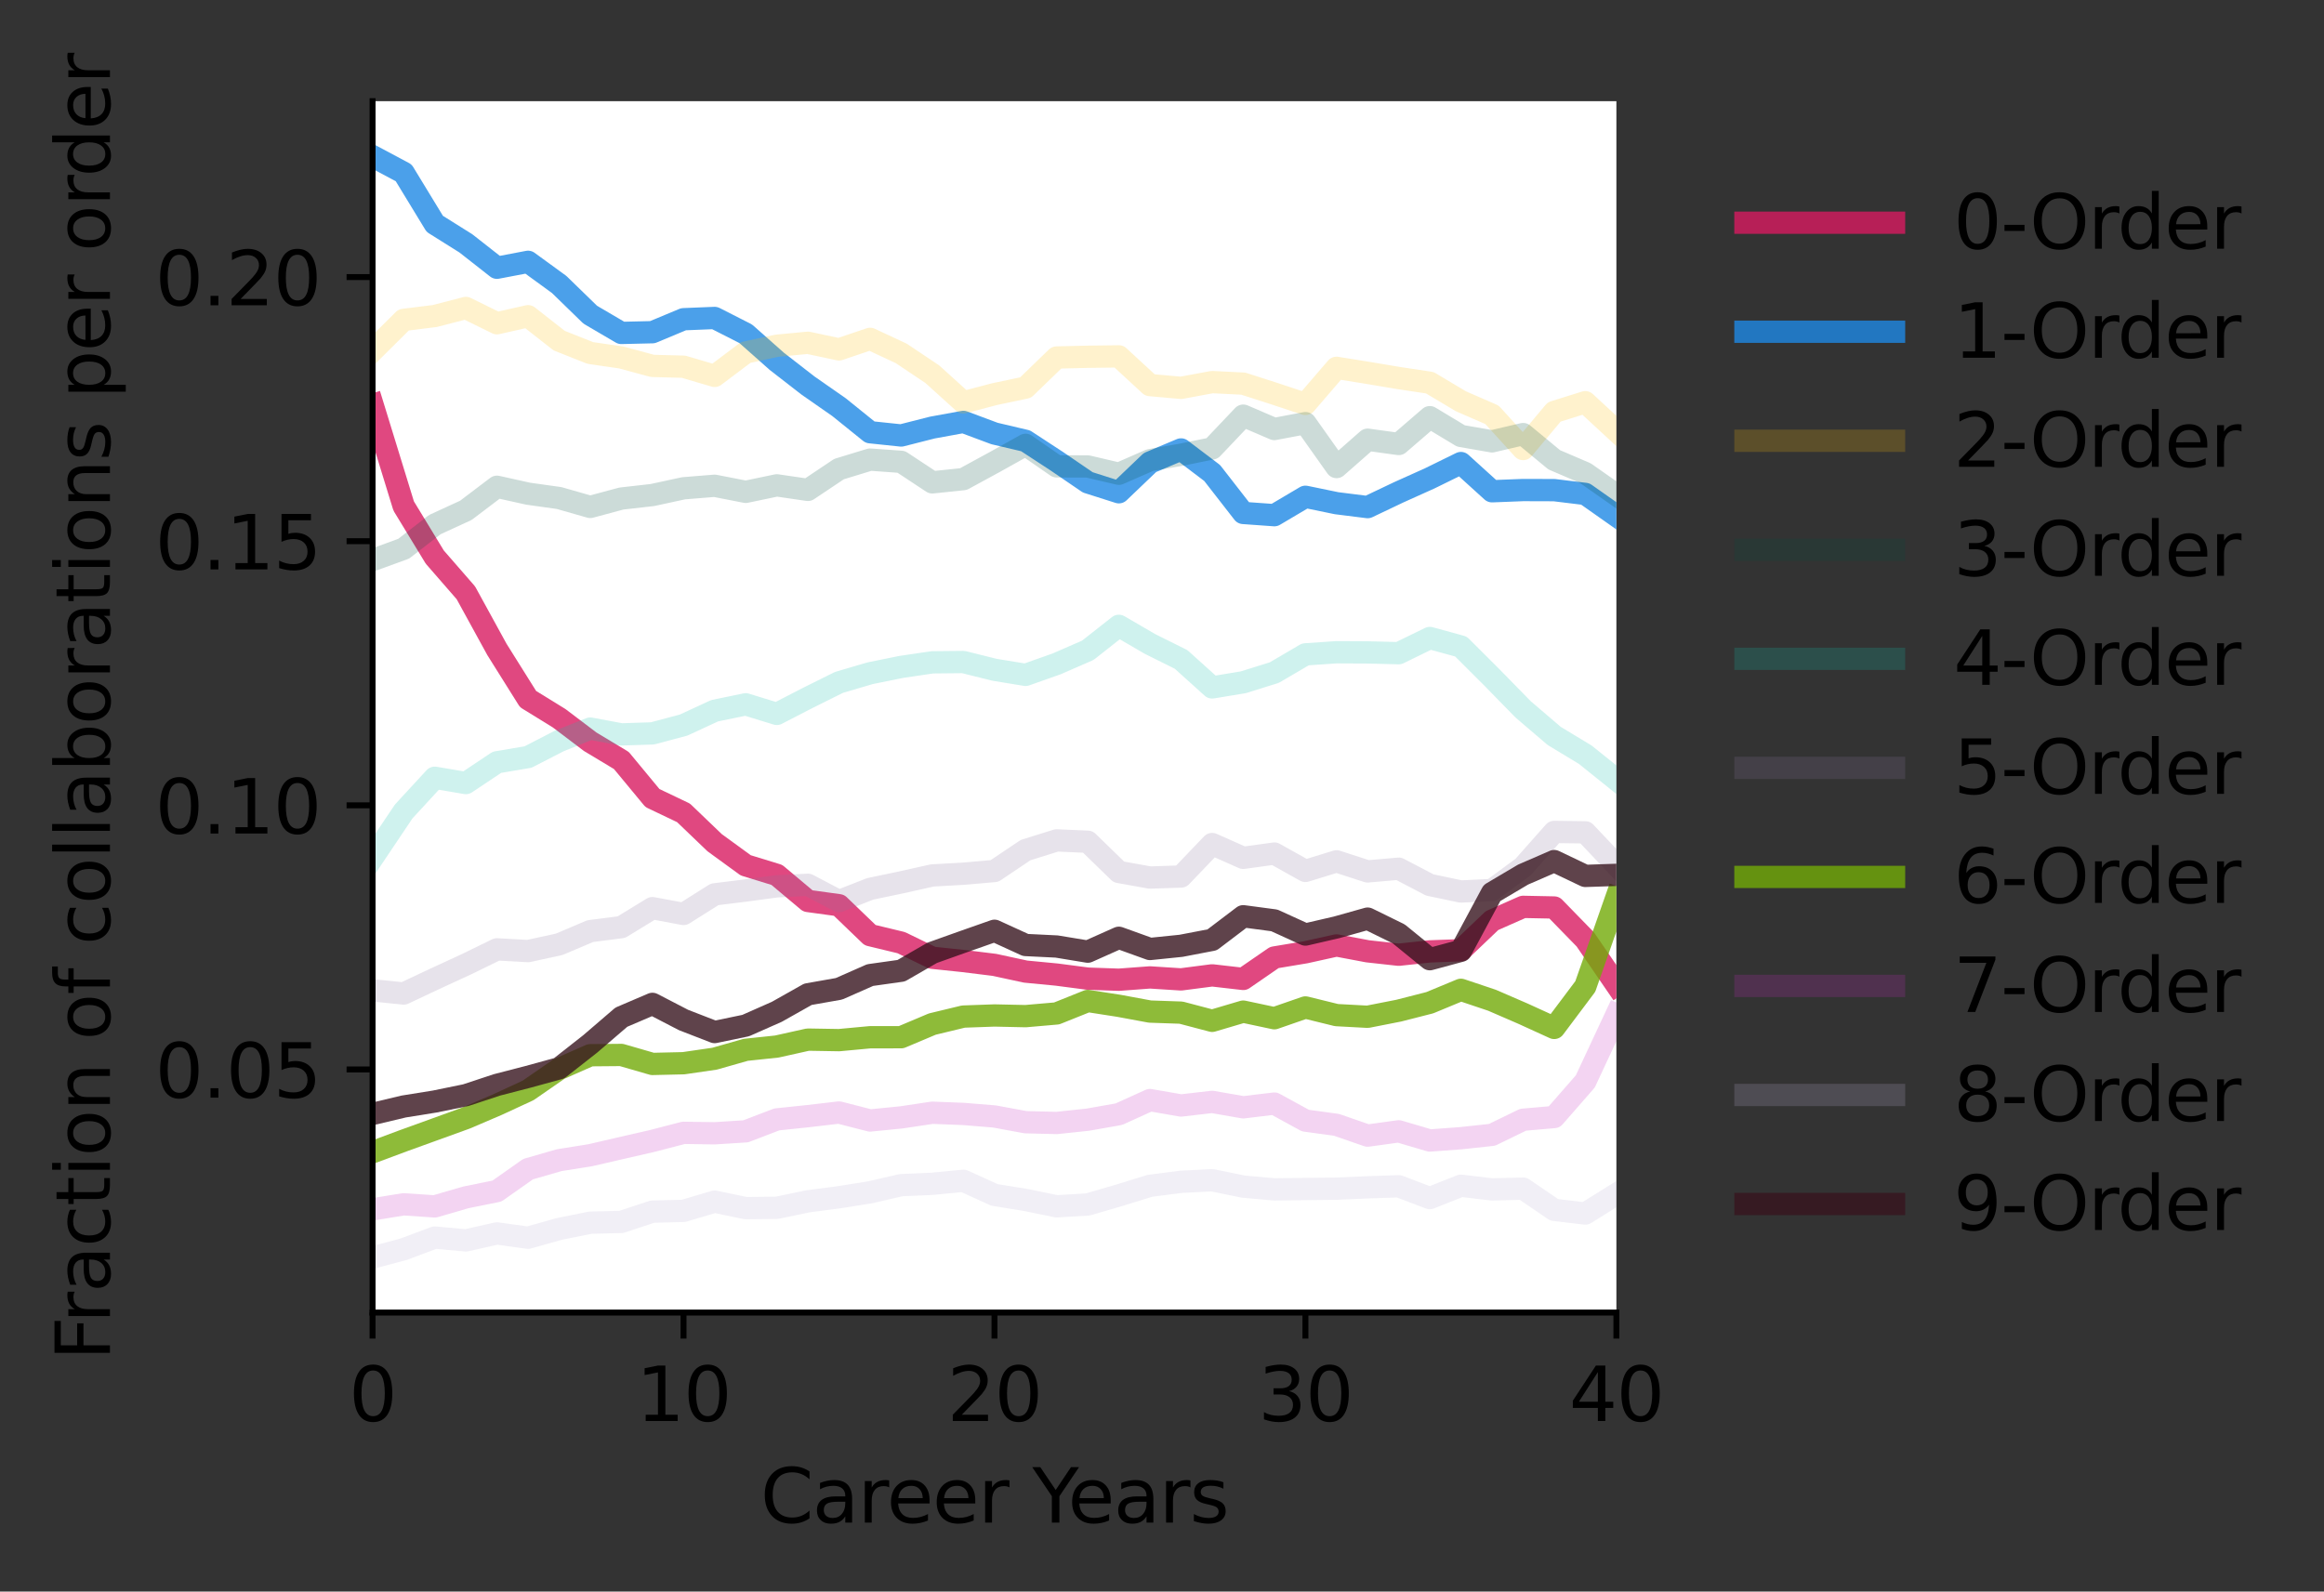 <?xml version="1.0" encoding="utf-8" standalone="no"?>
<!DOCTYPE svg PUBLIC "-//W3C//DTD SVG 1.1//EN"
  "http://www.w3.org/Graphics/SVG/1.1/DTD/svg11.dtd">
<svg xmlns:xlink="http://www.w3.org/1999/xlink" width="312.779pt" height="214.257pt" viewBox="0 0 312.779 214.257" xmlns="http://www.w3.org/2000/svg" version="1.1">
 <rect x="0" y="0" width="312.779" height="214.257" fill="#333333" stroke="none"/>
 <defs>
  <style type="text/css">*{stroke-linejoin: round; stroke-linecap: butt}</style>
 </defs>
 <g id="figure_1">
  <g id="patch_1">
   <path d="M 0 214.257 
L 312.779 214.257 
L 312.779 0 
L 0 0 
L 0 214.257 
z
" style="fill: none"/>
  </g>
  <g id="axes_1">
   <g id="patch_2">
    <path d="M 50.144 176.701 
L 217.544 176.701 
L 217.544 13.621 
L 50.144 13.621 
z
" style="fill: #ffffff"/>
   </g>
   <g id="matplotlib.axis_1">
    <g id="xtick_1">
     <g id="line2d_1">
      <defs>
       <path id="m940607145d" d="M 0 0 
L 0 3.5 
" style="stroke: #000000; stroke-width: 0.8"/>
      </defs>
      <g>
       <use xlink:href="#m940607145d" x="50.144" y="176.701" style="stroke: #000000; stroke-width: 0.8"/>
      </g>
     </g>
     <g id="text_1">
      <!-- 0 -->
      <g transform="translate(46.962 191.299)scale(0.1 -0.1)">
       <defs>
        <path id="DejaVuSans-30" d="M 2034 4250 
Q 1547 4250 1301 3770 
Q 1056 3291 1056 2328 
Q 1056 1369 1301 889 
Q 1547 409 2034 409 
Q 2525 409 2770 889 
Q 3016 1369 3016 2328 
Q 3016 3291 2770 3770 
Q 2525 4250 2034 4250 
z
M 2034 4750 
Q 2819 4750 3233 4129 
Q 3647 3509 3647 2328 
Q 3647 1150 3233 529 
Q 2819 -91 2034 -91 
Q 1250 -91 836 529 
Q 422 1150 422 2328 
Q 422 3509 836 4129 
Q 1250 4750 2034 4750 
z
" transform="scale(0.016)"/>
       </defs>
       <use xlink:href="#DejaVuSans-30"/>
      </g>
     </g>
    </g>
    <g id="xtick_2">
     <g id="line2d_2">
      <g>
       <use xlink:href="#m940607145d" x="91.994" y="176.701" style="stroke: #000000; stroke-width: 0.8"/>
      </g>
     </g>
     <g id="text_2">
      <!-- 10 -->
      <g transform="translate(85.631 191.299)scale(0.1 -0.1)">
       <defs>
        <path id="DejaVuSans-31" d="M 794 531 
L 1825 531 
L 1825 4091 
L 703 3866 
L 703 4441 
L 1819 4666 
L 2450 4666 
L 2450 531 
L 3481 531 
L 3481 0 
L 794 0 
L 794 531 
z
" transform="scale(0.016)"/>
       </defs>
       <use xlink:href="#DejaVuSans-31"/>
       <use xlink:href="#DejaVuSans-30" x="63.623"/>
      </g>
     </g>
    </g>
    <g id="xtick_3">
     <g id="line2d_3">
      <g>
       <use xlink:href="#m940607145d" x="133.844" y="176.701" style="stroke: #000000; stroke-width: 0.8"/>
      </g>
     </g>
     <g id="text_3">
      <!-- 20 -->
      <g transform="translate(127.481 191.299)scale(0.1 -0.1)">
       <defs>
        <path id="DejaVuSans-32" d="M 1228 531 
L 3431 531 
L 3431 0 
L 469 0 
L 469 531 
Q 828 903 1448 1529 
Q 2069 2156 2228 2338 
Q 2531 2678 2651 2914 
Q 2772 3150 2772 3378 
Q 2772 3750 2511 3984 
Q 2250 4219 1831 4219 
Q 1534 4219 1204 4116 
Q 875 4013 500 3803 
L 500 4441 
Q 881 4594 1212 4672 
Q 1544 4750 1819 4750 
Q 2544 4750 2975 4387 
Q 3406 4025 3406 3419 
Q 3406 3131 3298 2873 
Q 3191 2616 2906 2266 
Q 2828 2175 2409 1742 
Q 1991 1309 1228 531 
z
" transform="scale(0.016)"/>
       </defs>
       <use xlink:href="#DejaVuSans-32"/>
       <use xlink:href="#DejaVuSans-30" x="63.623"/>
      </g>
     </g>
    </g>
    <g id="xtick_4">
     <g id="line2d_4">
      <g>
       <use xlink:href="#m940607145d" x="175.694" y="176.701" style="stroke: #000000; stroke-width: 0.8"/>
      </g>
     </g>
     <g id="text_4">
      <!-- 30 -->
      <g transform="translate(169.331 191.299)scale(0.1 -0.1)">
       <defs>
        <path id="DejaVuSans-33" d="M 2597 2516 
Q 3050 2419 3304 2112 
Q 3559 1806 3559 1356 
Q 3559 666 3084 287 
Q 2609 -91 1734 -91 
Q 1441 -91 1130 -33 
Q 819 25 488 141 
L 488 750 
Q 750 597 1062 519 
Q 1375 441 1716 441 
Q 2309 441 2620 675 
Q 2931 909 2931 1356 
Q 2931 1769 2642 2001 
Q 2353 2234 1838 2234 
L 1294 2234 
L 1294 2753 
L 1863 2753 
Q 2328 2753 2575 2939 
Q 2822 3125 2822 3475 
Q 2822 3834 2567 4026 
Q 2313 4219 1838 4219 
Q 1578 4219 1281 4162 
Q 984 4106 628 3988 
L 628 4550 
Q 988 4650 1302 4700 
Q 1616 4750 1894 4750 
Q 2613 4750 3031 4423 
Q 3450 4097 3450 3541 
Q 3450 3153 3228 2886 
Q 3006 2619 2597 2516 
z
" transform="scale(0.016)"/>
       </defs>
       <use xlink:href="#DejaVuSans-33"/>
       <use xlink:href="#DejaVuSans-30" x="63.623"/>
      </g>
     </g>
    </g>
    <g id="xtick_5">
     <g id="line2d_5">
      <g>
       <use xlink:href="#m940607145d" x="217.544" y="176.701" style="stroke: #000000; stroke-width: 0.8"/>
      </g>
     </g>
     <g id="text_5">
      <!-- 40 -->
      <g transform="translate(211.181 191.299)scale(0.1 -0.1)">
       <defs>
        <path id="DejaVuSans-34" d="M 2419 4116 
L 825 1625 
L 2419 1625 
L 2419 4116 
z
M 2253 4666 
L 3047 4666 
L 3047 1625 
L 3713 1625 
L 3713 1100 
L 3047 1100 
L 3047 0 
L 2419 0 
L 2419 1100 
L 313 1100 
L 313 1709 
L 2253 4666 
z
" transform="scale(0.016)"/>
       </defs>
       <use xlink:href="#DejaVuSans-34"/>
       <use xlink:href="#DejaVuSans-30" x="63.623"/>
      </g>
     </g>
    </g>
    <g id="text_6">
     <!-- Career Years -->
     <g transform="translate(102.355 204.977)scale(0.1 -0.1)">
      <defs>
       <path id="DejaVuSans-43" d="M 4122 4306 
L 4122 3641 
Q 3803 3938 3442 4084 
Q 3081 4231 2675 4231 
Q 1875 4231 1450 3742 
Q 1025 3253 1025 2328 
Q 1025 1406 1450 917 
Q 1875 428 2675 428 
Q 3081 428 3442 575 
Q 3803 722 4122 1019 
L 4122 359 
Q 3791 134 3420 21 
Q 3050 -91 2638 -91 
Q 1578 -91 968 557 
Q 359 1206 359 2328 
Q 359 3453 968 4101 
Q 1578 4750 2638 4750 
Q 3056 4750 3426 4639 
Q 3797 4528 4122 4306 
z
" transform="scale(0.016)"/>
       <path id="DejaVuSans-61" d="M 2194 1759 
Q 1497 1759 1228 1600 
Q 959 1441 959 1056 
Q 959 750 1161 570 
Q 1363 391 1709 391 
Q 2188 391 2477 730 
Q 2766 1069 2766 1631 
L 2766 1759 
L 2194 1759 
z
M 3341 1997 
L 3341 0 
L 2766 0 
L 2766 531 
Q 2569 213 2275 61 
Q 1981 -91 1556 -91 
Q 1019 -91 701 211 
Q 384 513 384 1019 
Q 384 1609 779 1909 
Q 1175 2209 1959 2209 
L 2766 2209 
L 2766 2266 
Q 2766 2663 2505 2880 
Q 2244 3097 1772 3097 
Q 1472 3097 1187 3025 
Q 903 2953 641 2809 
L 641 3341 
Q 956 3463 1253 3523 
Q 1550 3584 1831 3584 
Q 2591 3584 2966 3190 
Q 3341 2797 3341 1997 
z
" transform="scale(0.016)"/>
       <path id="DejaVuSans-72" d="M 2631 2963 
Q 2534 3019 2420 3045 
Q 2306 3072 2169 3072 
Q 1681 3072 1420 2755 
Q 1159 2438 1159 1844 
L 1159 0 
L 581 0 
L 581 3500 
L 1159 3500 
L 1159 2956 
Q 1341 3275 1631 3429 
Q 1922 3584 2338 3584 
Q 2397 3584 2469 3576 
Q 2541 3569 2628 3553 
L 2631 2963 
z
" transform="scale(0.016)"/>
       <path id="DejaVuSans-65" d="M 3597 1894 
L 3597 1613 
L 953 1613 
Q 991 1019 1311 708 
Q 1631 397 2203 397 
Q 2534 397 2845 478 
Q 3156 559 3463 722 
L 3463 178 
Q 3153 47 2828 -22 
Q 2503 -91 2169 -91 
Q 1331 -91 842 396 
Q 353 884 353 1716 
Q 353 2575 817 3079 
Q 1281 3584 2069 3584 
Q 2775 3584 3186 3129 
Q 3597 2675 3597 1894 
z
M 3022 2063 
Q 3016 2534 2758 2815 
Q 2500 3097 2075 3097 
Q 1594 3097 1305 2825 
Q 1016 2553 972 2059 
L 3022 2063 
z
" transform="scale(0.016)"/>
       <path id="DejaVuSans-20" transform="scale(0.016)"/>
       <path id="DejaVuSans-59" d="M -13 4666 
L 666 4666 
L 1959 2747 
L 3244 4666 
L 3922 4666 
L 2272 2222 
L 2272 0 
L 1638 0 
L 1638 2222 
L -13 4666 
z
" transform="scale(0.016)"/>
       <path id="DejaVuSans-73" d="M 2834 3397 
L 2834 2853 
Q 2591 2978 2328 3040 
Q 2066 3103 1784 3103 
Q 1356 3103 1142 2972 
Q 928 2841 928 2578 
Q 928 2378 1081 2264 
Q 1234 2150 1697 2047 
L 1894 2003 
Q 2506 1872 2764 1633 
Q 3022 1394 3022 966 
Q 3022 478 2636 193 
Q 2250 -91 1575 -91 
Q 1294 -91 989 -36 
Q 684 19 347 128 
L 347 722 
Q 666 556 975 473 
Q 1284 391 1588 391 
Q 1994 391 2212 530 
Q 2431 669 2431 922 
Q 2431 1156 2273 1281 
Q 2116 1406 1581 1522 
L 1381 1569 
Q 847 1681 609 1914 
Q 372 2147 372 2553 
Q 372 3047 722 3315 
Q 1072 3584 1716 3584 
Q 2034 3584 2315 3537 
Q 2597 3491 2834 3397 
z
" transform="scale(0.016)"/>
      </defs>
      <use xlink:href="#DejaVuSans-43"/>
      <use xlink:href="#DejaVuSans-61" x="69.824"/>
      <use xlink:href="#DejaVuSans-72" x="131.104"/>
      <use xlink:href="#DejaVuSans-65" x="169.967"/>
      <use xlink:href="#DejaVuSans-65" x="231.49"/>
      <use xlink:href="#DejaVuSans-72" x="293.014"/>
      <use xlink:href="#DejaVuSans-20" x="334.127"/>
      <use xlink:href="#DejaVuSans-59" x="365.914"/>
      <use xlink:href="#DejaVuSans-65" x="413.748"/>
      <use xlink:href="#DejaVuSans-61" x="475.271"/>
      <use xlink:href="#DejaVuSans-72" x="536.551"/>
      <use xlink:href="#DejaVuSans-73" x="577.664"/>
     </g>
    </g>
   </g>
   <g id="matplotlib.axis_2">
    <g id="ytick_1">
     <g id="line2d_6">
      <defs>
       <path id="m8cd98b11d2" d="M 0 0 
L -3.5 0 
" style="stroke: #000000; stroke-width: 0.8"/>
      </defs>
      <g>
       <use xlink:href="#m8cd98b11d2" x="50.144" y="143.968" style="stroke: #000000; stroke-width: 0.8"/>
      </g>
     </g>
     <g id="text_7">
      <!-- 0.05 -->
      <g transform="translate(20.878 147.767)scale(0.1 -0.1)">
       <defs>
        <path id="DejaVuSans-2e" d="M 684 794 
L 1344 794 
L 1344 0 
L 684 0 
L 684 794 
z
" transform="scale(0.016)"/>
        <path id="DejaVuSans-35" d="M 691 4666 
L 3169 4666 
L 3169 4134 
L 1269 4134 
L 1269 2991 
Q 1406 3038 1543 3061 
Q 1681 3084 1819 3084 
Q 2600 3084 3056 2656 
Q 3513 2228 3513 1497 
Q 3513 744 3044 326 
Q 2575 -91 1722 -91 
Q 1428 -91 1123 -41 
Q 819 9 494 109 
L 494 744 
Q 775 591 1075 516 
Q 1375 441 1709 441 
Q 2250 441 2565 725 
Q 2881 1009 2881 1497 
Q 2881 1984 2565 2268 
Q 2250 2553 1709 2553 
Q 1456 2553 1204 2497 
Q 953 2441 691 2322 
L 691 4666 
z
" transform="scale(0.016)"/>
       </defs>
       <use xlink:href="#DejaVuSans-30"/>
       <use xlink:href="#DejaVuSans-2e" x="63.623"/>
       <use xlink:href="#DejaVuSans-30" x="95.41"/>
       <use xlink:href="#DejaVuSans-35" x="159.033"/>
      </g>
     </g>
    </g>
    <g id="ytick_2">
     <g id="line2d_7">
      <g>
       <use xlink:href="#m8cd98b11d2" x="50.144" y="108.411" style="stroke: #000000; stroke-width: 0.8"/>
      </g>
     </g>
     <g id="text_8">
      <!-- 0.10 -->
      <g transform="translate(20.878 112.21)scale(0.1 -0.1)">
       <use xlink:href="#DejaVuSans-30"/>
       <use xlink:href="#DejaVuSans-2e" x="63.623"/>
       <use xlink:href="#DejaVuSans-31" x="95.41"/>
       <use xlink:href="#DejaVuSans-30" x="159.033"/>
      </g>
     </g>
    </g>
    <g id="ytick_3">
     <g id="line2d_8">
      <g>
       <use xlink:href="#m8cd98b11d2" x="50.144" y="72.854" style="stroke: #000000; stroke-width: 0.8"/>
      </g>
     </g>
     <g id="text_9">
      <!-- 0.15 -->
      <g transform="translate(20.878 76.654)scale(0.1 -0.1)">
       <use xlink:href="#DejaVuSans-30"/>
       <use xlink:href="#DejaVuSans-2e" x="63.623"/>
       <use xlink:href="#DejaVuSans-31" x="95.41"/>
       <use xlink:href="#DejaVuSans-35" x="159.033"/>
      </g>
     </g>
    </g>
    <g id="ytick_4">
     <g id="line2d_9">
      <g>
       <use xlink:href="#m8cd98b11d2" x="50.144" y="37.297" style="stroke: #000000; stroke-width: 0.8"/>
      </g>
     </g>
     <g id="text_10">
      <!-- 0.20 -->
      <g transform="translate(20.878 41.097)scale(0.1 -0.1)">
       <use xlink:href="#DejaVuSans-30"/>
       <use xlink:href="#DejaVuSans-2e" x="63.623"/>
       <use xlink:href="#DejaVuSans-32" x="95.41"/>
       <use xlink:href="#DejaVuSans-30" x="159.033"/>
      </g>
     </g>
    </g>
    <g id="text_11">
     <!-- Fraction of collaborations per order -->
     <g transform="translate(14.798 183.122)rotate(-90)scale(0.1 -0.1)">
      <defs>
       <path id="DejaVuSans-46" d="M 628 4666 
L 3309 4666 
L 3309 4134 
L 1259 4134 
L 1259 2759 
L 3109 2759 
L 3109 2228 
L 1259 2228 
L 1259 0 
L 628 0 
L 628 4666 
z
" transform="scale(0.016)"/>
       <path id="DejaVuSans-63" d="M 3122 3366 
L 3122 2828 
Q 2878 2963 2633 3030 
Q 2388 3097 2138 3097 
Q 1578 3097 1268 2742 
Q 959 2388 959 1747 
Q 959 1106 1268 751 
Q 1578 397 2138 397 
Q 2388 397 2633 464 
Q 2878 531 3122 666 
L 3122 134 
Q 2881 22 2623 -34 
Q 2366 -91 2075 -91 
Q 1284 -91 818 406 
Q 353 903 353 1747 
Q 353 2603 823 3093 
Q 1294 3584 2113 3584 
Q 2378 3584 2631 3529 
Q 2884 3475 3122 3366 
z
" transform="scale(0.016)"/>
       <path id="DejaVuSans-74" d="M 1172 4494 
L 1172 3500 
L 2356 3500 
L 2356 3053 
L 1172 3053 
L 1172 1153 
Q 1172 725 1289 603 
Q 1406 481 1766 481 
L 2356 481 
L 2356 0 
L 1766 0 
Q 1100 0 847 248 
Q 594 497 594 1153 
L 594 3053 
L 172 3053 
L 172 3500 
L 594 3500 
L 594 4494 
L 1172 4494 
z
" transform="scale(0.016)"/>
       <path id="DejaVuSans-69" d="M 603 3500 
L 1178 3500 
L 1178 0 
L 603 0 
L 603 3500 
z
M 603 4863 
L 1178 4863 
L 1178 4134 
L 603 4134 
L 603 4863 
z
" transform="scale(0.016)"/>
       <path id="DejaVuSans-6f" d="M 1959 3097 
Q 1497 3097 1228 2736 
Q 959 2375 959 1747 
Q 959 1119 1226 758 
Q 1494 397 1959 397 
Q 2419 397 2687 759 
Q 2956 1122 2956 1747 
Q 2956 2369 2687 2733 
Q 2419 3097 1959 3097 
z
M 1959 3584 
Q 2709 3584 3137 3096 
Q 3566 2609 3566 1747 
Q 3566 888 3137 398 
Q 2709 -91 1959 -91 
Q 1206 -91 779 398 
Q 353 888 353 1747 
Q 353 2609 779 3096 
Q 1206 3584 1959 3584 
z
" transform="scale(0.016)"/>
       <path id="DejaVuSans-6e" d="M 3513 2113 
L 3513 0 
L 2938 0 
L 2938 2094 
Q 2938 2591 2744 2837 
Q 2550 3084 2163 3084 
Q 1697 3084 1428 2787 
Q 1159 2491 1159 1978 
L 1159 0 
L 581 0 
L 581 3500 
L 1159 3500 
L 1159 2956 
Q 1366 3272 1645 3428 
Q 1925 3584 2291 3584 
Q 2894 3584 3203 3211 
Q 3513 2838 3513 2113 
z
" transform="scale(0.016)"/>
       <path id="DejaVuSans-66" d="M 2375 4863 
L 2375 4384 
L 1825 4384 
Q 1516 4384 1395 4259 
Q 1275 4134 1275 3809 
L 1275 3500 
L 2222 3500 
L 2222 3053 
L 1275 3053 
L 1275 0 
L 697 0 
L 697 3053 
L 147 3053 
L 147 3500 
L 697 3500 
L 697 3744 
Q 697 4328 969 4595 
Q 1241 4863 1831 4863 
L 2375 4863 
z
" transform="scale(0.016)"/>
       <path id="DejaVuSans-6c" d="M 603 4863 
L 1178 4863 
L 1178 0 
L 603 0 
L 603 4863 
z
" transform="scale(0.016)"/>
       <path id="DejaVuSans-62" d="M 3116 1747 
Q 3116 2381 2855 2742 
Q 2594 3103 2138 3103 
Q 1681 3103 1420 2742 
Q 1159 2381 1159 1747 
Q 1159 1113 1420 752 
Q 1681 391 2138 391 
Q 2594 391 2855 752 
Q 3116 1113 3116 1747 
z
M 1159 2969 
Q 1341 3281 1617 3432 
Q 1894 3584 2278 3584 
Q 2916 3584 3314 3078 
Q 3713 2572 3713 1747 
Q 3713 922 3314 415 
Q 2916 -91 2278 -91 
Q 1894 -91 1617 61 
Q 1341 213 1159 525 
L 1159 0 
L 581 0 
L 581 4863 
L 1159 4863 
L 1159 2969 
z
" transform="scale(0.016)"/>
       <path id="DejaVuSans-70" d="M 1159 525 
L 1159 -1331 
L 581 -1331 
L 581 3500 
L 1159 3500 
L 1159 2969 
Q 1341 3281 1617 3432 
Q 1894 3584 2278 3584 
Q 2916 3584 3314 3078 
Q 3713 2572 3713 1747 
Q 3713 922 3314 415 
Q 2916 -91 2278 -91 
Q 1894 -91 1617 61 
Q 1341 213 1159 525 
z
M 3116 1747 
Q 3116 2381 2855 2742 
Q 2594 3103 2138 3103 
Q 1681 3103 1420 2742 
Q 1159 2381 1159 1747 
Q 1159 1113 1420 752 
Q 1681 391 2138 391 
Q 2594 391 2855 752 
Q 3116 1113 3116 1747 
z
" transform="scale(0.016)"/>
       <path id="DejaVuSans-64" d="M 2906 2969 
L 2906 4863 
L 3481 4863 
L 3481 0 
L 2906 0 
L 2906 525 
Q 2725 213 2448 61 
Q 2172 -91 1784 -91 
Q 1150 -91 751 415 
Q 353 922 353 1747 
Q 353 2572 751 3078 
Q 1150 3584 1784 3584 
Q 2172 3584 2448 3432 
Q 2725 3281 2906 2969 
z
M 947 1747 
Q 947 1113 1208 752 
Q 1469 391 1925 391 
Q 2381 391 2643 752 
Q 2906 1113 2906 1747 
Q 2906 2381 2643 2742 
Q 2381 3103 1925 3103 
Q 1469 3103 1208 2742 
Q 947 2381 947 1747 
z
" transform="scale(0.016)"/>
      </defs>
      <use xlink:href="#DejaVuSans-46"/>
      <use xlink:href="#DejaVuSans-72" x="50.27"/>
      <use xlink:href="#DejaVuSans-61" x="91.383"/>
      <use xlink:href="#DejaVuSans-63" x="152.662"/>
      <use xlink:href="#DejaVuSans-74" x="207.643"/>
      <use xlink:href="#DejaVuSans-69" x="246.852"/>
      <use xlink:href="#DejaVuSans-6f" x="274.635"/>
      <use xlink:href="#DejaVuSans-6e" x="335.816"/>
      <use xlink:href="#DejaVuSans-20" x="399.195"/>
      <use xlink:href="#DejaVuSans-6f" x="430.982"/>
      <use xlink:href="#DejaVuSans-66" x="492.164"/>
      <use xlink:href="#DejaVuSans-20" x="527.369"/>
      <use xlink:href="#DejaVuSans-63" x="559.156"/>
      <use xlink:href="#DejaVuSans-6f" x="614.137"/>
      <use xlink:href="#DejaVuSans-6c" x="675.318"/>
      <use xlink:href="#DejaVuSans-6c" x="703.102"/>
      <use xlink:href="#DejaVuSans-61" x="730.885"/>
      <use xlink:href="#DejaVuSans-62" x="792.164"/>
      <use xlink:href="#DejaVuSans-6f" x="855.641"/>
      <use xlink:href="#DejaVuSans-72" x="916.822"/>
      <use xlink:href="#DejaVuSans-61" x="957.936"/>
      <use xlink:href="#DejaVuSans-74" x="1019.215"/>
      <use xlink:href="#DejaVuSans-69" x="1058.424"/>
      <use xlink:href="#DejaVuSans-6f" x="1086.207"/>
      <use xlink:href="#DejaVuSans-6e" x="1147.389"/>
      <use xlink:href="#DejaVuSans-73" x="1210.768"/>
      <use xlink:href="#DejaVuSans-20" x="1262.867"/>
      <use xlink:href="#DejaVuSans-70" x="1294.654"/>
      <use xlink:href="#DejaVuSans-65" x="1358.131"/>
      <use xlink:href="#DejaVuSans-72" x="1419.654"/>
      <use xlink:href="#DejaVuSans-20" x="1460.768"/>
      <use xlink:href="#DejaVuSans-6f" x="1492.555"/>
      <use xlink:href="#DejaVuSans-72" x="1553.736"/>
      <use xlink:href="#DejaVuSans-64" x="1593.1"/>
      <use xlink:href="#DejaVuSans-65" x="1656.576"/>
      <use xlink:href="#DejaVuSans-72" x="1718.1"/>
     </g>
    </g>
   </g>
   <g id="line2d_10">
    <path d="M 50.144 54.504 
L 54.329 68.119 
L 58.514 74.993 
L 62.699 79.802 
L 66.884 87.433 
L 71.069 94.11 
L 75.254 96.69 
L 79.439 99.859 
L 83.624 102.374 
L 87.809 107.432 
L 91.994 109.429 
L 96.179 113.444 
L 100.364 116.492 
L 104.549 117.777 
L 108.734 121.288 
L 112.919 121.862 
L 117.104 125.889 
L 121.289 126.9 
L 125.474 128.935 
L 129.659 129.374 
L 133.844 129.892 
L 138.029 130.797 
L 142.214 131.199 
L 146.399 131.746 
L 150.584 131.892 
L 154.769 131.58 
L 158.954 131.846 
L 163.139 131.303 
L 167.324 131.784 
L 171.509 128.899 
L 175.694 128.201 
L 179.879 127.275 
L 184.064 128.065 
L 188.249 128.527 
L 192.434 128.077 
L 196.619 127.923 
L 200.804 123.932 
L 204.989 122.083 
L 209.174 122.167 
L 213.359 126.462 
L 217.544 132.572 
" clip-path="url(#p668b8add24)" style="fill: none; stroke: #d81b60; stroke-opacity: 0.8; stroke-width: 3; stroke-linecap: square"/>
   </g>
   <g id="line2d_11">
    <path d="M 50.144 21.034 
L 54.329 23.265 
L 58.514 30.136 
L 62.699 32.761 
L 66.884 36.044 
L 71.069 35.247 
L 75.254 38.295 
L 79.439 42.367 
L 83.624 44.82 
L 87.809 44.721 
L 91.994 42.974 
L 96.179 42.804 
L 100.364 44.932 
L 104.549 48.642 
L 108.734 51.893 
L 112.919 54.811 
L 117.104 58.186 
L 121.289 58.625 
L 125.474 57.561 
L 129.659 56.797 
L 133.844 58.357 
L 138.029 59.344 
L 142.214 62.079 
L 146.399 64.936 
L 150.584 66.268 
L 154.769 62.267 
L 158.954 60.504 
L 163.139 63.675 
L 167.324 69.054 
L 171.509 69.354 
L 175.694 66.877 
L 179.879 67.741 
L 184.064 68.266 
L 188.249 66.275 
L 192.434 64.393 
L 196.619 62.337 
L 200.804 66.133 
L 204.989 65.97 
L 209.174 65.983 
L 213.359 66.493 
L 217.544 69.441 
" clip-path="url(#p668b8add24)" style="fill: none; stroke: #1e88e5; stroke-opacity: 0.8; stroke-width: 3; stroke-linecap: square"/>
   </g>
   <g id="line2d_12">
    <path d="M 50.144 47.223 
L 54.329 43.064 
L 58.514 42.544 
L 62.699 41.459 
L 66.884 43.516 
L 71.069 42.57 
L 75.254 45.854 
L 79.439 47.516 
L 83.624 48.126 
L 87.809 49.259 
L 91.994 49.366 
L 96.179 50.601 
L 100.364 47.452 
L 104.549 46.543 
L 108.734 46.144 
L 112.919 47.035 
L 117.104 45.619 
L 121.289 47.571 
L 125.474 50.374 
L 129.659 54.163 
L 133.844 53.061 
L 138.029 52.179 
L 142.214 48.127 
L 146.399 48.029 
L 150.584 47.977 
L 154.769 51.839 
L 158.954 52.213 
L 163.139 51.437 
L 167.324 51.646 
L 171.509 52.992 
L 175.694 54.382 
L 179.879 49.519 
L 184.064 50.191 
L 188.249 50.894 
L 192.434 51.524 
L 196.619 54.021 
L 200.804 55.844 
L 204.989 60.449 
L 209.174 55.455 
L 213.359 54.148 
L 217.544 58.022 
" clip-path="url(#p668b8add24)" style="fill: none; stroke: #ffc107; stroke-opacity: 0.2; stroke-width: 3; stroke-linecap: square"/>
   </g>
   <g id="line2d_13">
    <path d="M 50.144 75.394 
L 54.329 73.869 
L 58.514 70.627 
L 62.699 68.703 
L 66.884 65.529 
L 71.069 66.458 
L 75.254 67.047 
L 79.439 68.243 
L 83.624 67.116 
L 87.809 66.641 
L 91.994 65.734 
L 96.179 65.395 
L 100.364 66.213 
L 104.549 65.338 
L 108.734 65.949 
L 112.919 63.15 
L 117.104 61.871 
L 121.289 62.172 
L 125.474 64.936 
L 129.659 64.498 
L 133.844 62.218 
L 138.029 59.883 
L 142.214 62.782 
L 146.399 62.796 
L 150.584 63.777 
L 154.769 61.944 
L 158.954 61.218 
L 163.139 60.366 
L 167.324 55.956 
L 171.509 57.754 
L 175.694 56.964 
L 179.879 62.873 
L 184.064 59.194 
L 188.249 59.77 
L 192.434 56.162 
L 196.619 58.686 
L 200.804 59.415 
L 204.989 58.436 
L 209.174 61.896 
L 213.359 63.69 
L 217.544 66.629 
" clip-path="url(#p668b8add24)" style="fill: none; stroke: #004d40; stroke-opacity: 0.2; stroke-width: 3; stroke-linecap: square"/>
   </g>
   <g id="line2d_14">
    <path d="M 50.144 115.48 
L 54.329 109.243 
L 58.514 104.703 
L 62.699 105.414 
L 66.884 102.62 
L 71.069 101.912 
L 75.254 99.757 
L 79.439 98.082 
L 83.624 98.865 
L 87.809 98.73 
L 91.994 97.615 
L 96.179 95.68 
L 100.364 94.817 
L 104.549 96.105 
L 108.734 93.943 
L 112.919 91.864 
L 117.104 90.632 
L 121.289 89.782 
L 125.474 89.164 
L 129.659 89.122 
L 133.844 90.165 
L 138.029 90.851 
L 142.214 89.369 
L 146.399 87.546 
L 150.584 84.251 
L 154.769 86.688 
L 158.954 88.77 
L 163.139 92.541 
L 167.324 91.85 
L 171.509 90.543 
L 175.694 88.089 
L 179.879 87.806 
L 184.064 87.827 
L 188.249 87.932 
L 192.434 85.888 
L 196.619 87.034 
L 200.804 91.211 
L 204.989 95.493 
L 209.174 99.071 
L 213.359 101.602 
L 217.544 104.964 
" clip-path="url(#p668b8add24)" style="fill: none; stroke: #11c0ae; stroke-opacity: 0.2; stroke-width: 3; stroke-linecap: square"/>
   </g>
   <g id="line2d_15">
    <path d="M 50.144 133.325 
L 54.329 133.745 
L 58.514 131.773 
L 62.699 129.845 
L 66.884 127.803 
L 71.069 128.036 
L 75.254 127.125 
L 79.439 125.348 
L 83.624 124.815 
L 87.809 122.254 
L 91.994 123.038 
L 96.179 120.399 
L 100.364 119.88 
L 104.549 119.318 
L 108.734 119.111 
L 112.919 121.308 
L 117.104 119.664 
L 121.289 118.787 
L 125.474 117.853 
L 129.659 117.619 
L 133.844 117.254 
L 138.029 114.441 
L 142.214 113.134 
L 146.399 113.317 
L 150.584 117.383 
L 154.769 118.136 
L 158.954 117.997 
L 163.139 113.626 
L 167.324 115.482 
L 171.509 114.908 
L 175.694 117.243 
L 179.879 115.955 
L 184.064 117.309 
L 188.249 116.945 
L 192.434 119.135 
L 196.619 120.015 
L 200.804 119.814 
L 204.989 116.722 
L 209.174 111.996 
L 213.359 112.05 
L 217.544 116.475 
" clip-path="url(#p668b8add24)" style="fill: none; stroke: #8b749e; stroke-opacity: 0.2; stroke-width: 3; stroke-linecap: square"/>
   </g>
   <g id="line2d_16">
    <path d="M 50.144 155.109 
L 54.329 153.551 
L 58.514 152.038 
L 62.699 150.522 
L 66.884 148.733 
L 71.069 146.796 
L 75.254 143.899 
L 79.439 142.054 
L 83.624 142.018 
L 87.809 143.229 
L 91.994 143.131 
L 96.179 142.521 
L 100.364 141.328 
L 104.549 140.886 
L 108.734 139.953 
L 112.919 140.024 
L 117.104 139.634 
L 121.289 139.629 
L 125.474 137.862 
L 129.659 136.852 
L 133.844 136.703 
L 138.029 136.794 
L 142.214 136.43 
L 146.399 134.751 
L 150.584 135.403 
L 154.769 136.178 
L 158.954 136.322 
L 163.139 137.424 
L 167.324 136.185 
L 171.509 137.076 
L 175.694 135.625 
L 179.879 136.654 
L 184.064 136.879 
L 188.249 136.055 
L 192.434 134.985 
L 196.619 133.249 
L 200.804 134.655 
L 204.989 136.468 
L 209.174 138.379 
L 213.359 132.801 
L 217.544 120.861 
" clip-path="url(#p668b8add24)" style="fill: none; stroke: #72aa08; stroke-opacity: 0.8; stroke-width: 3; stroke-linecap: square"/>
   </g>
   <g id="line2d_17">
    <path d="M 50.144 162.799 
L 54.329 162.124 
L 58.514 162.407 
L 62.699 161.19 
L 66.884 160.342 
L 71.069 157.394 
L 75.254 156.185 
L 79.439 155.517 
L 83.624 154.551 
L 87.809 153.591 
L 91.994 152.504 
L 96.179 152.566 
L 100.364 152.298 
L 104.549 150.696 
L 108.734 150.257 
L 112.919 149.767 
L 117.104 150.84 
L 121.289 150.425 
L 125.474 149.797 
L 129.659 149.959 
L 133.844 150.301 
L 138.029 151.072 
L 142.214 151.176 
L 146.399 150.732 
L 150.584 149.991 
L 154.769 148.094 
L 158.954 148.822 
L 163.139 148.337 
L 167.324 149.067 
L 171.509 148.565 
L 175.694 150.854 
L 179.879 151.426 
L 184.064 152.878 
L 188.249 152.3 
L 192.434 153.535 
L 196.619 153.226 
L 200.804 152.774 
L 204.989 150.739 
L 209.174 150.375 
L 213.359 145.584 
L 217.544 136.618 
" clip-path="url(#p668b8add24)" style="fill: none; stroke: #c32bc2; stroke-opacity: 0.2; stroke-width: 3; stroke-linecap: square"/>
   </g>
   <g id="line2d_18">
    <path d="M 50.144 169.288 
L 54.329 168.172 
L 58.514 166.602 
L 62.699 166.985 
L 66.884 166.043 
L 71.069 166.624 
L 75.254 165.445 
L 79.439 164.599 
L 83.624 164.494 
L 87.809 163.113 
L 91.994 163.007 
L 96.179 161.767 
L 100.364 162.64 
L 104.549 162.596 
L 108.734 161.723 
L 112.919 161.176 
L 117.104 160.509 
L 121.289 159.543 
L 125.474 159.364 
L 129.659 158.957 
L 133.844 160.86 
L 138.029 161.536 
L 142.214 162.396 
L 146.399 162.147 
L 150.584 160.926 
L 154.769 159.634 
L 158.954 159.096 
L 163.139 158.882 
L 167.324 159.741 
L 171.509 160.118 
L 175.694 160.066 
L 179.879 160.019 
L 184.064 159.838 
L 188.249 159.695 
L 192.434 161.286 
L 196.619 159.624 
L 200.804 160.12 
L 204.989 160.015 
L 209.174 162.87 
L 213.359 163.366 
L 217.544 160.755 
" clip-path="url(#p668b8add24)" style="fill: none; stroke: #bbb2d5; stroke-opacity: 0.2; stroke-width: 3; stroke-linecap: square"/>
   </g>
   <g id="line2d_19">
    <path d="M 50.144 149.956 
L 54.329 148.96 
L 58.514 148.288 
L 62.699 147.431 
L 66.884 146.048 
L 71.069 144.965 
L 75.254 143.815 
L 79.439 140.528 
L 83.624 136.934 
L 87.809 135.143 
L 91.994 137.313 
L 96.179 138.935 
L 100.364 138.062 
L 104.549 136.211 
L 108.734 133.852 
L 112.919 133.114 
L 117.104 131.268 
L 121.289 130.678 
L 125.474 128.264 
L 129.659 126.772 
L 133.844 125.301 
L 138.029 127.216 
L 142.214 127.421 
L 146.399 128.112 
L 150.584 126.245 
L 154.769 127.753 
L 158.954 127.325 
L 163.139 126.522 
L 167.324 123.347 
L 171.509 123.904 
L 175.694 125.811 
L 179.879 124.843 
L 184.064 123.666 
L 188.249 125.719 
L 192.434 129.128 
L 196.619 127.998 
L 200.804 120.214 
L 204.989 117.737 
L 209.174 115.92 
L 213.359 117.915 
L 217.544 117.774 
" clip-path="url(#p668b8add24)" style="fill: none; stroke: #38141e; stroke-opacity: 0.8; stroke-width: 3; stroke-linecap: square"/>
   </g>
   <g id="patch_3">
    <path d="M 50.144 176.701 
L 50.144 13.621 
" style="fill: none; stroke: #000000; stroke-width: 0.8; stroke-linejoin: miter; stroke-linecap: square"/>
   </g>
   <g id="patch_4">
    <path d="M 50.144 176.701 
L 217.544 176.701 
" style="fill: none; stroke: #000000; stroke-width: 0.8; stroke-linejoin: miter; stroke-linecap: square"/>
   </g>
   <g id="legend_1">
    <g id="line2d_20">
     <path d="M 234.914 29.981 
L 244.914 29.981 
L 254.914 29.981 
" style="fill: none; stroke: #d81b60; stroke-opacity: 0.8; stroke-width: 3; stroke-linecap: square"/>
    </g>
    <g id="text_12">
     <!-- 0-Order -->
     <g transform="translate(262.914 33.481)scale(0.1 -0.1)">
      <defs>
       <path id="DejaVuSans-2d" d="M 313 2009 
L 1997 2009 
L 1997 1497 
L 313 1497 
L 313 2009 
z
" transform="scale(0.016)"/>
       <path id="DejaVuSans-4f" d="M 2522 4238 
Q 1834 4238 1429 3725 
Q 1025 3213 1025 2328 
Q 1025 1447 1429 934 
Q 1834 422 2522 422 
Q 3209 422 3611 934 
Q 4013 1447 4013 2328 
Q 4013 3213 3611 3725 
Q 3209 4238 2522 4238 
z
M 2522 4750 
Q 3503 4750 4090 4092 
Q 4678 3434 4678 2328 
Q 4678 1225 4090 567 
Q 3503 -91 2522 -91 
Q 1538 -91 948 565 
Q 359 1222 359 2328 
Q 359 3434 948 4092 
Q 1538 4750 2522 4750 
z
" transform="scale(0.016)"/>
      </defs>
      <use xlink:href="#DejaVuSans-30"/>
      <use xlink:href="#DejaVuSans-2d" x="63.623"/>
      <use xlink:href="#DejaVuSans-4f" x="102.457"/>
      <use xlink:href="#DejaVuSans-72" x="181.168"/>
      <use xlink:href="#DejaVuSans-64" x="220.531"/>
      <use xlink:href="#DejaVuSans-65" x="284.008"/>
      <use xlink:href="#DejaVuSans-72" x="345.531"/>
     </g>
    </g>
    <g id="line2d_21">
     <path d="M 234.914 44.659 
L 244.914 44.659 
L 254.914 44.659 
" style="fill: none; stroke: #1e88e5; stroke-opacity: 0.8; stroke-width: 3; stroke-linecap: square"/>
    </g>
    <g id="text_13">
     <!-- 1-Order -->
     <g transform="translate(262.914 48.159)scale(0.1 -0.1)">
      <use xlink:href="#DejaVuSans-31"/>
      <use xlink:href="#DejaVuSans-2d" x="63.623"/>
      <use xlink:href="#DejaVuSans-4f" x="102.457"/>
      <use xlink:href="#DejaVuSans-72" x="181.168"/>
      <use xlink:href="#DejaVuSans-64" x="220.531"/>
      <use xlink:href="#DejaVuSans-65" x="284.008"/>
      <use xlink:href="#DejaVuSans-72" x="345.531"/>
     </g>
    </g>
    <g id="line2d_22">
     <path d="M 234.914 59.337 
L 244.914 59.337 
L 254.914 59.337 
" style="fill: none; stroke: #ffc107; stroke-opacity: 0.2; stroke-width: 3; stroke-linecap: square"/>
    </g>
    <g id="text_14">
     <!-- 2-Order -->
     <g transform="translate(262.914 62.837)scale(0.1 -0.1)">
      <use xlink:href="#DejaVuSans-32"/>
      <use xlink:href="#DejaVuSans-2d" x="63.623"/>
      <use xlink:href="#DejaVuSans-4f" x="102.457"/>
      <use xlink:href="#DejaVuSans-72" x="181.168"/>
      <use xlink:href="#DejaVuSans-64" x="220.531"/>
      <use xlink:href="#DejaVuSans-65" x="284.008"/>
      <use xlink:href="#DejaVuSans-72" x="345.531"/>
     </g>
    </g>
    <g id="line2d_23">
     <path d="M 234.914 74.015 
L 244.914 74.015 
L 254.914 74.015 
" style="fill: none; stroke: #004d40; stroke-opacity: 0.2; stroke-width: 3; stroke-linecap: square"/>
    </g>
    <g id="text_15">
     <!-- 3-Order -->
     <g transform="translate(262.914 77.515)scale(0.1 -0.1)">
      <use xlink:href="#DejaVuSans-33"/>
      <use xlink:href="#DejaVuSans-2d" x="63.623"/>
      <use xlink:href="#DejaVuSans-4f" x="102.457"/>
      <use xlink:href="#DejaVuSans-72" x="181.168"/>
      <use xlink:href="#DejaVuSans-64" x="220.531"/>
      <use xlink:href="#DejaVuSans-65" x="284.008"/>
      <use xlink:href="#DejaVuSans-72" x="345.531"/>
     </g>
    </g>
    <g id="line2d_24">
     <path d="M 234.914 88.693 
L 244.914 88.693 
L 254.914 88.693 
" style="fill: none; stroke: #11c0ae; stroke-opacity: 0.2; stroke-width: 3; stroke-linecap: square"/>
    </g>
    <g id="text_16">
     <!-- 4-Order -->
     <g transform="translate(262.914 92.193)scale(0.1 -0.1)">
      <use xlink:href="#DejaVuSans-34"/>
      <use xlink:href="#DejaVuSans-2d" x="63.623"/>
      <use xlink:href="#DejaVuSans-4f" x="102.457"/>
      <use xlink:href="#DejaVuSans-72" x="181.168"/>
      <use xlink:href="#DejaVuSans-64" x="220.531"/>
      <use xlink:href="#DejaVuSans-65" x="284.008"/>
      <use xlink:href="#DejaVuSans-72" x="345.531"/>
     </g>
    </g>
    <g id="line2d_25">
     <path d="M 234.914 103.372 
L 244.914 103.372 
L 254.914 103.372 
" style="fill: none; stroke: #8b749e; stroke-opacity: 0.2; stroke-width: 3; stroke-linecap: square"/>
    </g>
    <g id="text_17">
     <!-- 5-Order -->
     <g transform="translate(262.914 106.872)scale(0.1 -0.1)">
      <use xlink:href="#DejaVuSans-35"/>
      <use xlink:href="#DejaVuSans-2d" x="63.623"/>
      <use xlink:href="#DejaVuSans-4f" x="102.457"/>
      <use xlink:href="#DejaVuSans-72" x="181.168"/>
      <use xlink:href="#DejaVuSans-64" x="220.531"/>
      <use xlink:href="#DejaVuSans-65" x="284.008"/>
      <use xlink:href="#DejaVuSans-72" x="345.531"/>
     </g>
    </g>
    <g id="line2d_26">
     <path d="M 234.914 118.05 
L 244.914 118.05 
L 254.914 118.05 
" style="fill: none; stroke: #72aa08; stroke-opacity: 0.8; stroke-width: 3; stroke-linecap: square"/>
    </g>
    <g id="text_18">
     <!-- 6-Order -->
     <g transform="translate(262.914 121.55)scale(0.1 -0.1)">
      <defs>
       <path id="DejaVuSans-36" d="M 2113 2584 
Q 1688 2584 1439 2293 
Q 1191 2003 1191 1497 
Q 1191 994 1439 701 
Q 1688 409 2113 409 
Q 2538 409 2786 701 
Q 3034 994 3034 1497 
Q 3034 2003 2786 2293 
Q 2538 2584 2113 2584 
z
M 3366 4563 
L 3366 3988 
Q 3128 4100 2886 4159 
Q 2644 4219 2406 4219 
Q 1781 4219 1451 3797 
Q 1122 3375 1075 2522 
Q 1259 2794 1537 2939 
Q 1816 3084 2150 3084 
Q 2853 3084 3261 2657 
Q 3669 2231 3669 1497 
Q 3669 778 3244 343 
Q 2819 -91 2113 -91 
Q 1303 -91 875 529 
Q 447 1150 447 2328 
Q 447 3434 972 4092 
Q 1497 4750 2381 4750 
Q 2619 4750 2861 4703 
Q 3103 4656 3366 4563 
z
" transform="scale(0.016)"/>
      </defs>
      <use xlink:href="#DejaVuSans-36"/>
      <use xlink:href="#DejaVuSans-2d" x="63.623"/>
      <use xlink:href="#DejaVuSans-4f" x="102.457"/>
      <use xlink:href="#DejaVuSans-72" x="181.168"/>
      <use xlink:href="#DejaVuSans-64" x="220.531"/>
      <use xlink:href="#DejaVuSans-65" x="284.008"/>
      <use xlink:href="#DejaVuSans-72" x="345.531"/>
     </g>
    </g>
    <g id="line2d_27">
     <path d="M 234.914 132.728 
L 244.914 132.728 
L 254.914 132.728 
" style="fill: none; stroke: #c32bc2; stroke-opacity: 0.2; stroke-width: 3; stroke-linecap: square"/>
    </g>
    <g id="text_19">
     <!-- 7-Order -->
     <g transform="translate(262.914 136.228)scale(0.1 -0.1)">
      <defs>
       <path id="DejaVuSans-37" d="M 525 4666 
L 3525 4666 
L 3525 4397 
L 1831 0 
L 1172 0 
L 2766 4134 
L 525 4134 
L 525 4666 
z
" transform="scale(0.016)"/>
      </defs>
      <use xlink:href="#DejaVuSans-37"/>
      <use xlink:href="#DejaVuSans-2d" x="63.623"/>
      <use xlink:href="#DejaVuSans-4f" x="102.457"/>
      <use xlink:href="#DejaVuSans-72" x="181.168"/>
      <use xlink:href="#DejaVuSans-64" x="220.531"/>
      <use xlink:href="#DejaVuSans-65" x="284.008"/>
      <use xlink:href="#DejaVuSans-72" x="345.531"/>
     </g>
    </g>
    <g id="line2d_28">
     <path d="M 234.914 147.406 
L 244.914 147.406 
L 254.914 147.406 
" style="fill: none; stroke: #bbb2d5; stroke-opacity: 0.2; stroke-width: 3; stroke-linecap: square"/>
    </g>
    <g id="text_20">
     <!-- 8-Order -->
     <g transform="translate(262.914 150.906)scale(0.1 -0.1)">
      <defs>
       <path id="DejaVuSans-38" d="M 2034 2216 
Q 1584 2216 1326 1975 
Q 1069 1734 1069 1313 
Q 1069 891 1326 650 
Q 1584 409 2034 409 
Q 2484 409 2743 651 
Q 3003 894 3003 1313 
Q 3003 1734 2745 1975 
Q 2488 2216 2034 2216 
z
M 1403 2484 
Q 997 2584 770 2862 
Q 544 3141 544 3541 
Q 544 4100 942 4425 
Q 1341 4750 2034 4750 
Q 2731 4750 3128 4425 
Q 3525 4100 3525 3541 
Q 3525 3141 3298 2862 
Q 3072 2584 2669 2484 
Q 3125 2378 3379 2068 
Q 3634 1759 3634 1313 
Q 3634 634 3220 271 
Q 2806 -91 2034 -91 
Q 1263 -91 848 271 
Q 434 634 434 1313 
Q 434 1759 690 2068 
Q 947 2378 1403 2484 
z
M 1172 3481 
Q 1172 3119 1398 2916 
Q 1625 2713 2034 2713 
Q 2441 2713 2670 2916 
Q 2900 3119 2900 3481 
Q 2900 3844 2670 4047 
Q 2441 4250 2034 4250 
Q 1625 4250 1398 4047 
Q 1172 3844 1172 3481 
z
" transform="scale(0.016)"/>
      </defs>
      <use xlink:href="#DejaVuSans-38"/>
      <use xlink:href="#DejaVuSans-2d" x="63.623"/>
      <use xlink:href="#DejaVuSans-4f" x="102.457"/>
      <use xlink:href="#DejaVuSans-72" x="181.168"/>
      <use xlink:href="#DejaVuSans-64" x="220.531"/>
      <use xlink:href="#DejaVuSans-65" x="284.008"/>
      <use xlink:href="#DejaVuSans-72" x="345.531"/>
     </g>
    </g>
    <g id="line2d_29">
     <path d="M 234.914 162.084 
L 244.914 162.084 
L 254.914 162.084 
" style="fill: none; stroke: #38141e; stroke-opacity: 0.8; stroke-width: 3; stroke-linecap: square"/>
    </g>
    <g id="text_21">
     <!-- 9-Order -->
     <g transform="translate(262.914 165.584)scale(0.1 -0.1)">
      <defs>
       <path id="DejaVuSans-39" d="M 703 97 
L 703 672 
Q 941 559 1184 500 
Q 1428 441 1663 441 
Q 2288 441 2617 861 
Q 2947 1281 2994 2138 
Q 2813 1869 2534 1725 
Q 2256 1581 1919 1581 
Q 1219 1581 811 2004 
Q 403 2428 403 3163 
Q 403 3881 828 4315 
Q 1253 4750 1959 4750 
Q 2769 4750 3195 4129 
Q 3622 3509 3622 2328 
Q 3622 1225 3098 567 
Q 2575 -91 1691 -91 
Q 1453 -91 1209 -44 
Q 966 3 703 97 
z
M 1959 2075 
Q 2384 2075 2632 2365 
Q 2881 2656 2881 3163 
Q 2881 3666 2632 3958 
Q 2384 4250 1959 4250 
Q 1534 4250 1286 3958 
Q 1038 3666 1038 3163 
Q 1038 2656 1286 2365 
Q 1534 2075 1959 2075 
z
" transform="scale(0.016)"/>
      </defs>
      <use xlink:href="#DejaVuSans-39"/>
      <use xlink:href="#DejaVuSans-2d" x="63.623"/>
      <use xlink:href="#DejaVuSans-4f" x="102.457"/>
      <use xlink:href="#DejaVuSans-72" x="181.168"/>
      <use xlink:href="#DejaVuSans-64" x="220.531"/>
      <use xlink:href="#DejaVuSans-65" x="284.008"/>
      <use xlink:href="#DejaVuSans-72" x="345.531"/>
     </g>
    </g>
   </g>
  </g>
 </g>
 <defs>
  <clipPath id="p668b8add24">
   <rect x="50.144" y="13.621" width="167.4" height="163.08"/>
  </clipPath>
 </defs>
</svg>
